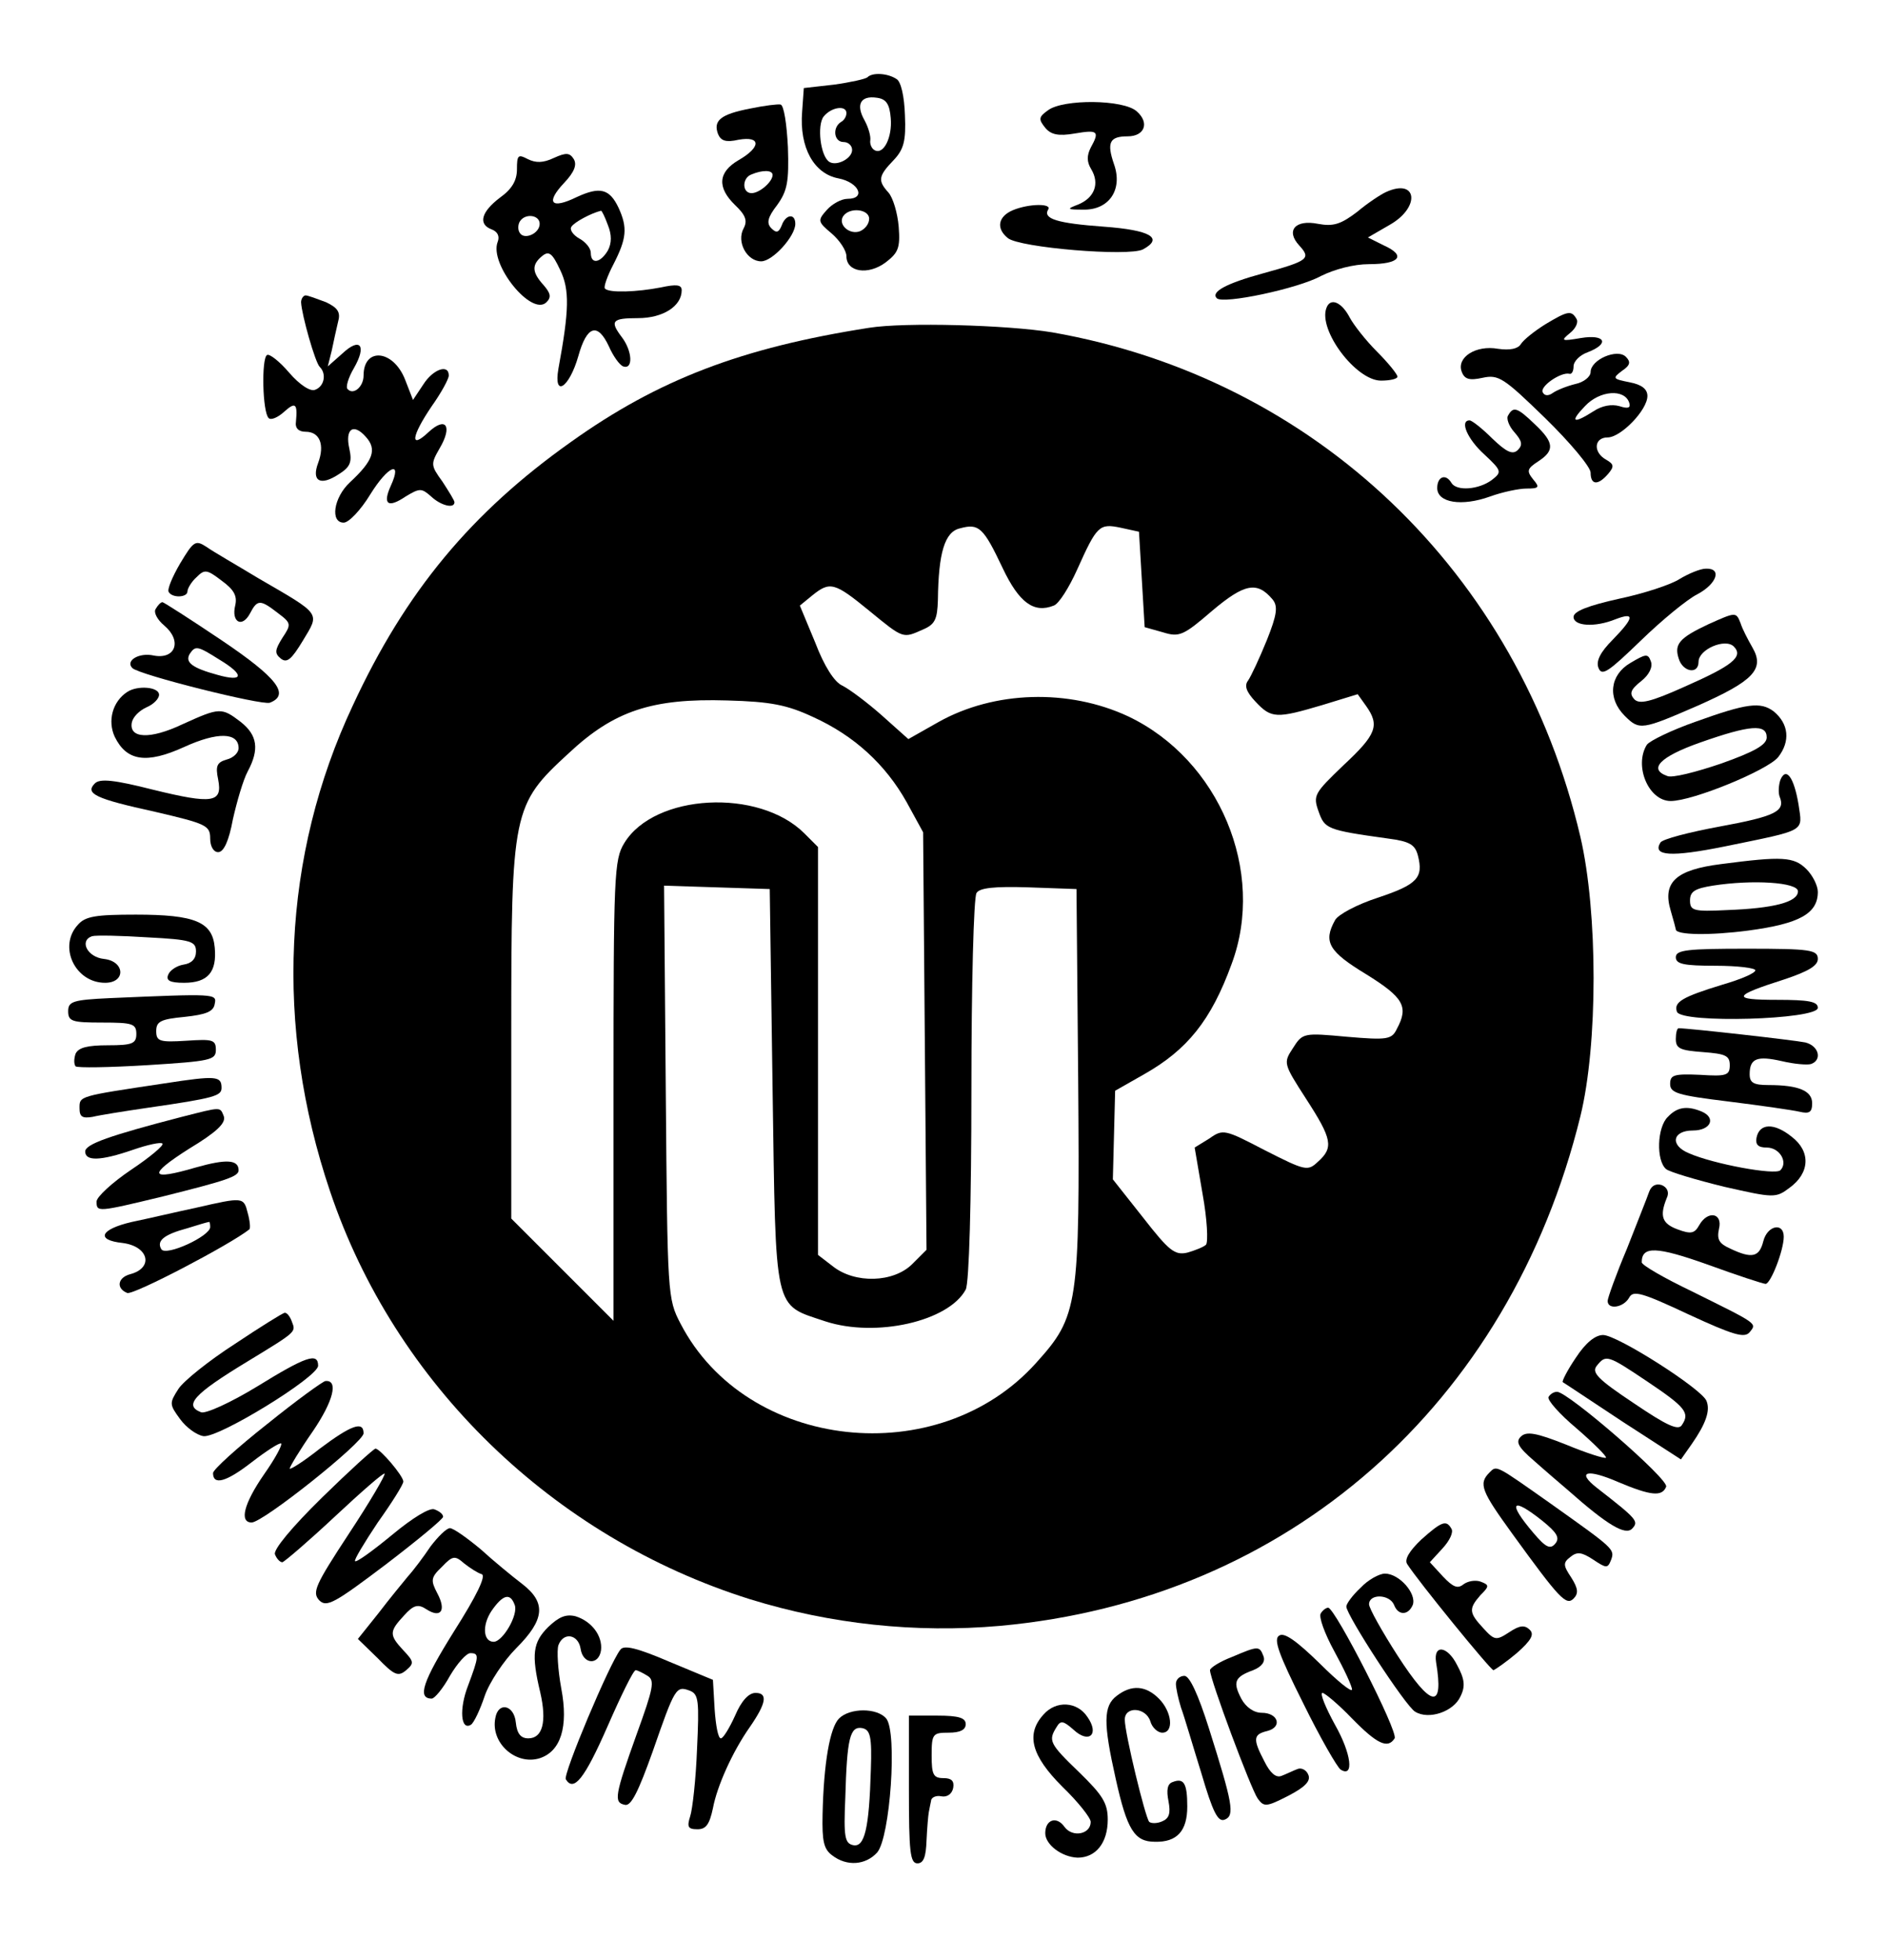 <?xml version="1.0" standalone="no"?>
<!DOCTYPE svg PUBLIC "-//W3C//DTD SVG 20010904//EN"
 "http://www.w3.org/TR/2001/REC-SVG-20010904/DTD/svg10.dtd">
<svg version="1.0" xmlns="http://www.w3.org/2000/svg"
 width="332pt" height="345pt" viewBox="0 0 332 345"
 preserveAspectRatio="xMidYMid meet">
<g transform="translate(0,345) scale(0.1,-0.1)"
fill="#000000" stroke="none">
<path d="M1527 3314 c-3 -3 -30 -9 -59 -13 l-53 -6 -3 -42 c-5 -63 21 -109 64
-117 36 -7 49 -36 16 -36 -11 0 -27 -9 -36 -19 -17 -19 -17 -21 8 -42 14 -12
26 -30 26 -40 0 -28 38 -34 69 -11 22 17 26 25 23 63 -2 24 -10 51 -18 60 -19
21 -18 29 9 57 18 19 22 34 20 79 -1 33 -7 60 -15 64 -15 10 -42 12 -51 3z
m41 -72 c3 -34 -13 -66 -29 -56 -5 3 -8 11 -7 17 1 7 -3 22 -10 35 -16 28 -7
44 21 40 17 -2 23 -11 25 -36z m-78 9 c0 -6 -4 -13 -10 -16 -15 -10 -12 -35 5
-35 8 0 15 -6 15 -14 0 -15 -27 -29 -40 -21 -16 10 -22 65 -10 80 14 17 40 20
40 6z m40 -186 c0 -9 -7 -18 -16 -22 -18 -7 -39 11 -30 26 11 17 46 13 46 -4z"/>
<path d="M1321 3259 c-52 -10 -66 -21 -57 -45 5 -12 14 -15 36 -10 40 7 40
-13 0 -36 -36 -21 -38 -48 -6 -79 19 -18 22 -28 15 -41 -13 -24 6 -58 31 -58
20 0 60 44 60 66 0 19 -17 17 -24 -3 -5 -12 -9 -14 -18 -5 -9 9 -7 19 10 41
18 25 21 41 19 102 -2 40 -7 74 -13 75 -5 1 -29 -2 -53 -7z m39 -117 c0 -12
-23 -32 -37 -32 -17 0 -17 27 0 33 19 8 37 8 37 -1z"/>
<path d="M1845 3256 c-17 -12 -17 -16 -5 -31 10 -12 23 -15 52 -10 41 7 44 4
28 -25 -7 -14 -7 -25 1 -38 15 -25 6 -50 -23 -62 -21 -8 -20 -9 9 -9 45 -1 70
35 54 80 -13 38 -8 49 24 49 30 0 39 24 16 44 -23 21 -129 22 -156 2z"/>
<path d="M910 3152 c0 -20 -9 -35 -30 -50 -33 -25 -39 -47 -14 -56 10 -4 14
-12 10 -22 -15 -39 60 -132 86 -106 9 9 7 16 -5 30 -21 23 -21 36 -3 51 12 10
18 6 32 -24 17 -35 16 -71 -3 -174 -9 -52 19 -34 35 22 15 54 34 60 54 17 7
-16 18 -32 25 -35 18 -6 16 27 -2 51 -22 29 -18 34 28 34 44 0 77 21 77 49 0
10 -9 11 -37 5 -41 -8 -91 -10 -98 -2 -3 2 4 22 15 43 23 45 25 64 9 99 -16
34 -33 38 -74 19 -45 -22 -55 -10 -22 25 18 19 23 32 17 42 -7 11 -13 12 -35
2 -19 -9 -32 -9 -46 -2 -17 9 -19 7 -19 -18z m160 -98 c7 -17 7 -32 0 -45 -13
-22 -30 -25 -30 -4 0 8 -9 19 -20 25 -11 6 -18 16 -14 21 5 8 35 24 52 28 1 1
7 -11 12 -25z m-120 2 c0 -17 -27 -29 -35 -16 -4 6 -3 15 0 20 9 15 35 12 35
-4z"/>
<path d="M2440 3112 c-9 -4 -32 -19 -51 -35 -29 -22 -42 -26 -69 -21 -40 8
-57 -12 -33 -38 21 -23 17 -27 -63 -49 -66 -18 -93 -33 -82 -44 11 -11 143 17
183 39 24 12 58 21 85 21 54 0 66 15 26 33 l-28 14 38 22 c55 31 49 83 -6 58z"/>
<path d="M1783 3080 c-26 -11 -30 -32 -9 -49 20 -17 213 -33 238 -20 37 20 13
34 -69 40 -83 6 -107 14 -98 30 8 11 -33 11 -62 -1z"/>
<path d="M530 2918 c1 -22 25 -107 33 -114 12 -12 8 -34 -8 -40 -8 -4 -27 8
-46 30 -17 20 -35 34 -39 31 -10 -6 -8 -101 3 -111 4 -4 16 1 27 11 20 18 24
15 21 -17 -2 -12 5 -18 17 -18 25 0 34 -23 22 -55 -12 -32 4 -41 36 -20 21 13
24 22 19 45 -8 35 7 46 29 21 20 -22 13 -42 -28 -80 -29 -27 -35 -71 -11 -71
9 0 30 22 47 50 31 50 57 61 36 15 -15 -33 -5 -40 26 -19 25 15 28 15 45 0 17
-16 41 -22 41 -10 0 3 -10 19 -21 36 -21 29 -21 31 -5 59 23 39 11 57 -20 28
-33 -31 -30 -7 6 46 17 24 30 48 30 54 0 21 -28 11 -45 -16 l-18 -27 -14 36
c-21 53 -73 57 -73 7 0 -20 -18 -35 -28 -24 -4 3 1 20 11 37 23 40 11 55 -20
26 l-26 -23 7 28 c3 15 8 37 11 50 5 17 0 25 -21 35 -16 6 -32 12 -36 12 -4 0
-8 -6 -8 -12z"/>
<path d="M2335 2908 c-15 -39 52 -128 96 -128 16 0 29 3 29 7 0 4 -16 24 -36
44 -20 20 -41 47 -48 60 -14 27 -34 36 -41 17z"/>
<path d="M2720 2879 c-19 -12 -38 -27 -43 -35 -5 -8 -19 -11 -40 -8 -39 7 -73
-15 -64 -40 5 -14 14 -16 37 -11 28 6 37 0 110 -71 44 -43 80 -86 80 -96 0
-22 13 -23 31 -2 11 13 10 17 -4 25 -23 13 -21 39 3 39 23 0 70 48 70 73 0 12
-10 20 -31 24 -30 6 -31 7 -14 20 15 10 16 16 7 25 -15 15 -62 -5 -62 -27 0
-8 -12 -18 -27 -21 -16 -4 -33 -11 -40 -16 -7 -5 -14 -5 -17 1 -7 10 32 37 47
33 4 -1 7 5 7 13 0 9 11 20 25 25 39 15 31 32 -12 25 -35 -6 -36 -5 -19 9 10
8 15 19 11 25 -9 15 -15 14 -55 -10z m148 -138 c3 -9 -2 -11 -17 -6 -14 4 -31
1 -46 -9 -36 -23 -42 -19 -15 9 26 28 70 31 78 6z"/>
<path d="M1530 2873 c-224 -35 -371 -91 -525 -201 -175 -124 -291 -263 -384
-464 -124 -264 -138 -565 -40 -855 114 -339 392 -609 739 -718 142 -44 292
-60 440 -47 507 46 897 389 1022 897 31 126 31 359 0 492 -109 465 -467 807
-930 888 -79 13 -259 18 -322 8z m235 -423 c29 -61 55 -80 90 -66 9 3 27 32
41 63 35 78 39 82 77 74 l32 -7 5 -84 5 -84 32 -9 c29 -9 36 -6 87 38 57 48
79 52 106 20 10 -12 8 -27 -10 -72 -13 -32 -28 -64 -33 -71 -7 -9 -3 -20 13
-37 28 -30 37 -30 118 -6 l62 19 15 -21 c24 -34 18 -50 -40 -104 -51 -49 -54
-53 -44 -81 11 -31 14 -33 122 -48 39 -5 48 -11 53 -30 10 -39 -1 -51 -70 -74
-37 -12 -71 -30 -76 -40 -21 -38 -11 -55 55 -95 66 -41 75 -57 54 -96 -9 -19
-17 -20 -88 -14 -76 7 -78 7 -95 -20 -17 -26 -17 -27 23 -89 46 -71 49 -86 21
-111 -18 -17 -22 -16 -93 20 -71 37 -74 38 -98 21 l-26 -16 14 -82 c8 -44 10
-84 6 -89 -4 -4 -19 -10 -33 -14 -22 -5 -32 3 -78 62 l-53 67 2 78 2 78 51 29
c76 43 118 95 154 194 61 163 -22 360 -182 436 -105 49 -236 45 -334 -10 l-53
-30 -47 42 c-26 23 -57 46 -69 52 -14 6 -32 34 -48 76 l-27 65 22 18 c31 25
39 23 100 -27 61 -50 59 -49 95 -33 21 9 25 18 26 52 1 83 12 120 39 126 33 9
41 2 75 -70z m-334 -262 c73 -33 128 -84 165 -150 l29 -53 3 -367 3 -368 -25
-25 c-33 -33 -101 -35 -140 -4 l-26 20 0 359 0 359 -24 24 c-80 80 -264 70
-317 -17 -18 -29 -19 -57 -19 -436 l0 -405 -90 90 -90 90 0 327 c0 391 2 401
101 492 80 75 147 97 279 93 77 -2 106 -8 151 -29z m-71 -654 c6 -400 1 -379
93 -410 89 -29 217 0 247 56 6 11 10 155 10 352 0 183 4 339 9 346 5 9 31 12
92 10 l84 -3 3 -339 c3 -395 0 -413 -74 -495 -172 -192 -510 -155 -626 69 -23
44 -23 50 -26 408 l-3 363 93 -3 93 -3 5 -351z"/>
<path d="M2655 2719 c-4 -5 1 -19 11 -30 13 -15 15 -22 6 -31 -9 -9 -20 -4
-45 20 -18 18 -36 32 -40 32 -18 0 -4 -33 26 -60 31 -29 31 -31 13 -45 -23
-17 -62 -20 -71 -5 -10 17 -25 11 -25 -9 0 -26 43 -33 93 -15 22 8 51 14 64
14 22 0 24 2 12 16 -12 15 -11 19 9 32 29 19 28 33 -6 65 -31 30 -38 32 -47
16z"/>
<path d="M317 2458 c-14 -24 -23 -46 -20 -50 6 -11 33 -10 33 1 0 5 7 17 16
25 14 14 18 14 44 -6 22 -16 28 -27 24 -44 -7 -29 12 -40 26 -14 13 25 18 25
49 1 24 -18 24 -20 8 -44 -13 -21 -14 -27 -3 -36 11 -9 19 -2 39 31 30 50 34
45 -78 110 -38 23 -80 47 -91 55 -20 13 -23 11 -47 -29z"/>
<path d="M2957 2431 c-15 -10 -64 -26 -107 -35 -54 -12 -80 -22 -80 -32 0 -16
37 -19 74 -4 34 13 33 3 -5 -36 -22 -22 -30 -38 -25 -50 6 -15 18 -6 74 48 37
36 82 73 100 82 34 18 44 46 15 45 -10 0 -31 -9 -46 -18z"/>
<path d="M274 2378 c-4 -6 3 -19 15 -29 32 -27 20 -60 -18 -53 -26 6 -51 -9
-38 -22 12 -12 228 -66 242 -61 36 14 13 44 -85 110 -55 37 -102 67 -104 67
-3 0 -8 -5 -12 -12z m112 -89 c45 -27 43 -40 -3 -27 -44 12 -58 22 -49 37 10
15 14 14 52 -10z"/>
<path d="M3007 2351 c-51 -24 -60 -35 -52 -60 7 -24 35 -29 35 -6 0 22 47 42
62 27 18 -18 -3 -34 -87 -71 -60 -27 -79 -31 -88 -22 -9 10 -7 17 12 32 14 11
21 25 17 35 -5 14 -9 13 -36 -3 -36 -21 -41 -62 -10 -93 26 -26 30 -25 129 18
97 43 118 64 96 102 -8 14 -18 33 -21 43 -8 20 -8 20 -57 -2z"/>
<path d="M224 2232 c-26 -17 -35 -51 -22 -79 21 -43 56 -48 122 -18 59 27 96
26 96 -2 0 -8 -9 -17 -21 -20 -17 -5 -20 -11 -15 -35 8 -41 -9 -44 -115 -18
-67 17 -93 20 -102 11 -18 -18 1 -27 106 -50 90 -21 97 -24 97 -47 0 -14 6
-24 14 -24 10 0 19 20 26 58 7 31 18 69 26 84 21 39 17 64 -12 87 -34 26 -37
26 -103 -4 -57 -27 -94 -25 -89 3 2 10 13 21 26 27 12 5 22 15 22 22 0 14 -38
17 -56 5z"/>
<path d="M2986 2180 c-43 -15 -82 -34 -87 -41 -23 -37 3 -99 42 -99 39 0 170
54 189 77 22 28 19 59 -8 81 -23 17 -47 14 -136 -18z m124 -28 c0 -13 -21 -25
-80 -46 -44 -15 -87 -26 -95 -22 -34 12 -13 34 58 59 88 31 117 33 117 9z"/>
<path d="M3134 2077 c-3 -9 -4 -23 -1 -30 10 -25 -8 -34 -106 -52 -54 -10
-100 -22 -104 -28 -15 -24 19 -26 113 -7 146 30 137 25 130 74 -8 48 -22 67
-32 43z"/>
<path d="M3030 1929 c-80 -10 -104 -32 -89 -82 5 -17 9 -32 9 -33 0 -10 60
-11 128 -2 90 12 122 30 122 68 0 11 -9 29 -20 40 -22 22 -43 23 -150 9z m135
-48 c0 -19 -43 -30 -125 -33 -59 -3 -65 -1 -65 17 0 16 9 21 40 26 70 11 150
6 150 -10z"/>
<path d="M137 1822 c-35 -38 -5 -102 48 -102 37 0 35 38 -2 42 -29 3 -44 32
-21 40 7 2 51 1 98 -2 77 -4 85 -7 85 -25 0 -13 -8 -21 -22 -23 -12 -2 -24
-10 -27 -18 -4 -10 3 -14 28 -14 42 0 58 19 54 62 -4 45 -34 58 -139 58 -71 0
-89 -3 -102 -18z"/>
<path d="M2950 1765 c0 -12 14 -15 70 -15 39 0 70 -4 70 -8 0 -5 -26 -16 -57
-25 -72 -22 -87 -31 -81 -48 8 -21 248 -14 248 7 0 11 -16 14 -72 14 -81 0
-78 7 13 36 42 14 59 24 59 36 0 16 -13 18 -125 18 -104 0 -125 -2 -125 -15z"/>
<path d="M193 1693 c-65 -3 -73 -6 -73 -23 0 -18 7 -20 60 -20 53 0 60 -2 60
-20 0 -17 -7 -20 -50 -20 -36 0 -52 -4 -57 -15 -3 -9 -3 -18 0 -22 3 -3 60 -2
126 2 112 7 121 9 121 27 0 18 -6 19 -52 16 -47 -3 -53 -1 -53 17 0 17 8 21
50 25 37 4 51 9 53 23 4 18 1 18 -185 10z"/>
<path d="M2950 1621 c0 -17 8 -20 48 -23 39 -3 47 -6 47 -23 0 -18 -6 -20 -52
-17 -46 2 -53 0 -53 -16 0 -16 13 -20 103 -31 56 -7 112 -15 125 -18 17 -4 22
-1 22 15 0 22 -24 32 -77 32 -26 0 -33 4 -33 19 0 28 13 33 57 23 21 -5 44 -7
51 -5 20 7 14 32 -10 38 -19 4 -205 25 -223 25 -3 0 -5 -9 -5 -19z"/>
<path d="M290 1543 c-153 -23 -150 -22 -150 -44 0 -15 5 -18 23 -15 12 3 56
10 97 16 118 17 130 21 130 35 0 21 -9 22 -100 8z"/>
<path d="M320 1484 c-127 -33 -170 -48 -170 -61 0 -17 26 -17 84 3 26 9 49 14
52 11 3 -3 -22 -24 -55 -46 -34 -23 -61 -48 -61 -56 0 -19 1 -19 117 9 112 28
133 35 133 46 0 19 -22 20 -75 5 -82 -24 -86 -14 -12 33 48 29 65 45 61 57 -7
17 -3 17 -74 -1z"/>
<path d="M2936 1484 c-19 -18 -21 -77 -3 -92 6 -5 53 -19 102 -31 88 -20 91
-20 115 -2 36 26 38 64 4 90 -31 25 -57 24 -62 -2 -2 -12 3 -17 18 -17 23 0
38 -26 24 -40 -9 -9 -118 11 -161 30 -34 14 -29 40 7 40 32 0 42 23 14 34 -25
10 -42 7 -58 -10z"/>
<path d="M2903 1352 c-3 -9 -21 -54 -39 -100 -19 -45 -34 -87 -34 -92 0 -16
28 -12 38 6 7 13 22 9 105 -30 78 -36 98 -42 107 -31 13 16 15 14 -102 72 -48
23 -88 46 -88 51 0 29 26 28 116 -4 52 -19 98 -34 102 -34 9 0 32 59 32 83 0
26 -29 20 -36 -8 -7 -28 -20 -31 -58 -13 -20 9 -24 16 -20 35 7 28 -20 33 -35
6 -8 -14 -14 -16 -38 -7 -27 10 -32 23 -19 55 5 10 1 19 -9 23 -10 3 -18 -1
-22 -12z"/>
<path d="M345 1324 c-33 -7 -84 -19 -113 -25 -56 -13 -64 -32 -16 -37 46 -6
55 -44 13 -55 -22 -6 -25 -25 -5 -33 11 -4 181 85 215 112 2 2 1 15 -3 29 -7
28 -8 28 -91 9z m25 -34 c0 -16 -78 -52 -86 -39 -9 15 5 26 46 37 19 6 36 11
38 11 1 1 2 -3 2 -9z"/>
<path d="M413 1084 c-45 -29 -90 -65 -99 -79 -16 -25 -16 -27 3 -53 11 -15 29
-28 41 -30 26 -4 202 104 202 124 0 24 -22 16 -108 -37 -46 -28 -90 -48 -98
-45 -31 12 -13 32 81 89 87 53 86 52 79 70 -3 9 -9 17 -13 16 -3 0 -43 -25
-88 -55z"/>
<path d="M2774 1060 c-15 -22 -25 -42 -23 -43 2 -1 50 -33 106 -70 l102 -66
19 27 c25 36 33 59 26 76 -8 21 -157 116 -182 116 -14 0 -31 -14 -48 -40z
m126 -42 c67 -45 75 -55 61 -76 -6 -11 -26 -2 -85 38 -63 42 -75 54 -65 66 16
20 19 19 89 -28z"/>
<path d="M470 943 c-52 -41 -95 -80 -95 -86 0 -22 23 -16 68 19 26 20 49 35
52 33 2 -3 -11 -27 -30 -54 -36 -52 -44 -85 -22 -85 20 0 197 141 197 157 0
22 -21 15 -77 -27 -29 -23 -53 -38 -53 -35 0 3 18 33 41 66 36 53 45 90 22 88
-4 0 -51 -34 -103 -76z"/>
<path d="M2726 991 c-3 -5 19 -30 50 -56 30 -26 53 -49 51 -51 -2 -2 -34 8
-70 23 -53 21 -70 24 -80 14 -9 -9 -5 -18 23 -42 19 -17 46 -40 60 -52 70 -62
101 -80 113 -68 12 13 10 16 -62 72 -37 29 -17 34 38 10 57 -24 77 -26 84 -8
5 13 -173 167 -192 167 -6 0 -12 -4 -15 -9z"/>
<path d="M567 814 c-54 -53 -86 -92 -83 -100 3 -8 9 -14 13 -14 4 1 46 37 92
80 47 44 86 78 88 76 2 -2 -26 -50 -63 -106 -59 -90 -65 -103 -52 -117 13 -13
27 -5 117 63 55 42 101 80 101 84 0 5 -7 10 -15 13 -8 4 -39 -15 -75 -45 -34
-28 -63 -49 -65 -46 -2 2 16 32 40 68 25 35 45 67 45 72 0 10 -41 58 -49 58
-3 0 -46 -39 -94 -86z"/>
<path d="M2622 858 c-20 -20 -14 -33 41 -109 82 -113 94 -126 107 -113 9 9 8
18 -4 37 -14 21 -15 26 -2 36 12 10 20 9 40 -4 24 -16 26 -16 32 -1 7 19 5 20
-106 99 -98 69 -95 68 -108 55z m93 -85 c26 -21 31 -30 23 -40 -9 -11 -17 -7
-39 19 -46 54 -38 64 16 21z"/>
<path d="M2502 740 c-21 -20 -30 -35 -25 -43 19 -30 147 -187 152 -187 3 1 22
14 41 30 26 23 31 33 23 41 -9 9 -18 8 -36 -4 -23 -15 -26 -15 -46 7 -25 27
-26 34 -5 58 16 16 16 18 0 24 -9 3 -22 1 -30 -5 -10 -8 -18 -5 -36 14 l-23
25 22 24 c13 14 20 29 16 35 -9 16 -17 13 -53 -19z"/>
<path d="M758 728 c-12 -18 -30 -42 -40 -53 -9 -11 -33 -40 -52 -65 l-36 -45
35 -34 c29 -30 36 -33 50 -21 14 12 14 15 -5 35 -25 27 -25 33 1 61 17 19 25
21 40 11 25 -16 35 -2 19 28 -12 23 -12 28 8 47 19 20 23 20 39 6 10 -8 24
-17 31 -19 8 -3 -9 -38 -49 -101 -55 -88 -65 -118 -39 -118 5 0 20 18 32 40
13 22 29 40 36 40 16 0 15 -6 -4 -57 -16 -41 -13 -80 5 -69 5 3 16 26 24 50 8
24 34 63 56 85 50 50 53 80 10 113 -17 13 -50 40 -73 61 -24 20 -48 37 -54 37
-6 0 -21 -15 -34 -32z m148 -103 c7 -17 -21 -65 -37 -65 -18 0 -21 28 -4 54
20 29 33 33 41 11z"/>
<path d="M2395 655 c-14 -13 -25 -28 -25 -33 0 -15 104 -175 121 -185 24 -15
68 0 80 27 9 18 7 31 -6 55 -17 34 -42 37 -37 5 14 -84 -8 -81 -68 12 -27 42
-50 83 -50 90 0 19 36 18 44 -1 7 -19 25 -19 33 0 7 20 -24 55 -49 55 -10 0
-30 -11 -43 -25z"/>
<path d="M2325 610 c-4 -6 7 -36 24 -67 17 -31 31 -61 31 -67 0 -6 -26 15 -57
46 -40 39 -62 55 -71 49 -11 -6 -1 -33 42 -119 30 -61 60 -113 66 -117 24 -15
19 28 -10 79 -17 31 -27 56 -22 56 4 0 28 -20 52 -45 44 -45 63 -54 75 -35 7
11 -105 230 -117 230 -4 0 -10 -5 -13 -10z"/>
<path d="M965 586 c-27 -27 -30 -48 -14 -115 12 -52 4 -81 -21 -81 -13 0 -20
8 -22 28 -3 31 -31 37 -36 8 -9 -44 36 -84 78 -71 37 12 51 55 38 123 -6 33
-8 67 -5 76 9 24 35 19 39 -6 4 -28 32 -30 36 -3 3 25 -16 51 -45 60 -17 4
-29 -1 -48 -19z"/>
<path d="M1092 546 c-19 -24 -101 -219 -96 -228 14 -23 33 1 73 92 24 55 46
100 50 100 3 0 13 -5 21 -10 13 -8 10 -22 -19 -102 -39 -109 -41 -121 -21
-125 11 -3 24 24 49 94 39 112 41 116 65 107 16 -6 17 -18 13 -103 -2 -53 -8
-106 -12 -118 -6 -19 -4 -23 13 -23 15 0 21 9 27 37 7 38 34 99 65 143 29 42
32 60 10 60 -12 0 -25 -14 -36 -40 -10 -22 -21 -40 -25 -40 -5 0 -9 23 -11 51
l-3 52 -77 32 c-56 24 -80 30 -86 21z"/>
<path d="M2168 533 c-21 -8 -38 -19 -38 -23 0 -16 72 -209 84 -226 11 -15 15
-15 54 5 29 15 40 26 35 37 -3 8 -12 13 -19 10 -8 -3 -20 -9 -28 -12 -10 -4
-20 5 -30 25 -21 40 -20 48 5 54 27 7 19 32 -10 32 -14 0 -28 10 -36 25 -15
29 -12 38 21 50 15 6 22 15 18 25 -7 18 -9 18 -56 -2z"/>
<path d="M2070 486 c0 -7 4 -26 9 -42 6 -16 21 -68 36 -116 20 -68 29 -86 41
-81 18 7 14 28 -28 161 -19 60 -34 92 -43 92 -8 0 -15 -6 -15 -14z"/>
<path d="M1966 465 c-24 -18 -24 -48 -2 -146 20 -90 33 -111 69 -111 39 -1 57
19 57 62 0 41 -6 51 -26 43 -9 -3 -11 -14 -7 -34 4 -21 1 -30 -11 -35 -9 -4
-19 -4 -23 -1 -7 8 -43 156 -43 180 0 24 37 22 45 -3 3 -11 13 -20 21 -20 21
0 17 37 -6 60 -23 23 -48 25 -74 5z"/>
<path d="M1837 432 c-32 -35 -21 -73 33 -127 28 -27 50 -55 50 -62 0 -22 -32
-28 -46 -9 -14 20 -34 13 -34 -11 0 -20 29 -42 57 -43 32 0 53 26 53 67 0 29
-9 43 -50 83 -53 51 -55 56 -40 80 7 12 12 11 30 -5 27 -25 46 -8 24 23 -18
27 -55 29 -77 4z"/>
<path d="M1477 425 c-16 -16 -27 -78 -29 -169 -1 -47 2 -61 17 -72 26 -20 59
-17 79 5 23 26 36 212 16 236 -16 19 -64 19 -83 0z m56 -90 c-3 -104 -11 -137
-31 -133 -15 3 -17 15 -14 83 3 105 8 127 30 123 14 -3 17 -15 15 -73z"/>
<path d="M1600 300 c0 -109 2 -130 15 -130 11 0 15 12 16 40 1 22 3 45 4 50 1
6 3 15 4 20 0 6 9 10 18 8 10 -2 19 4 21 15 2 12 -3 17 -17 17 -18 0 -21 6
-21 40 0 38 2 40 30 40 20 0 30 5 30 15 0 11 -12 15 -50 15 l-50 0 0 -130z"/>
</g>
</svg>
